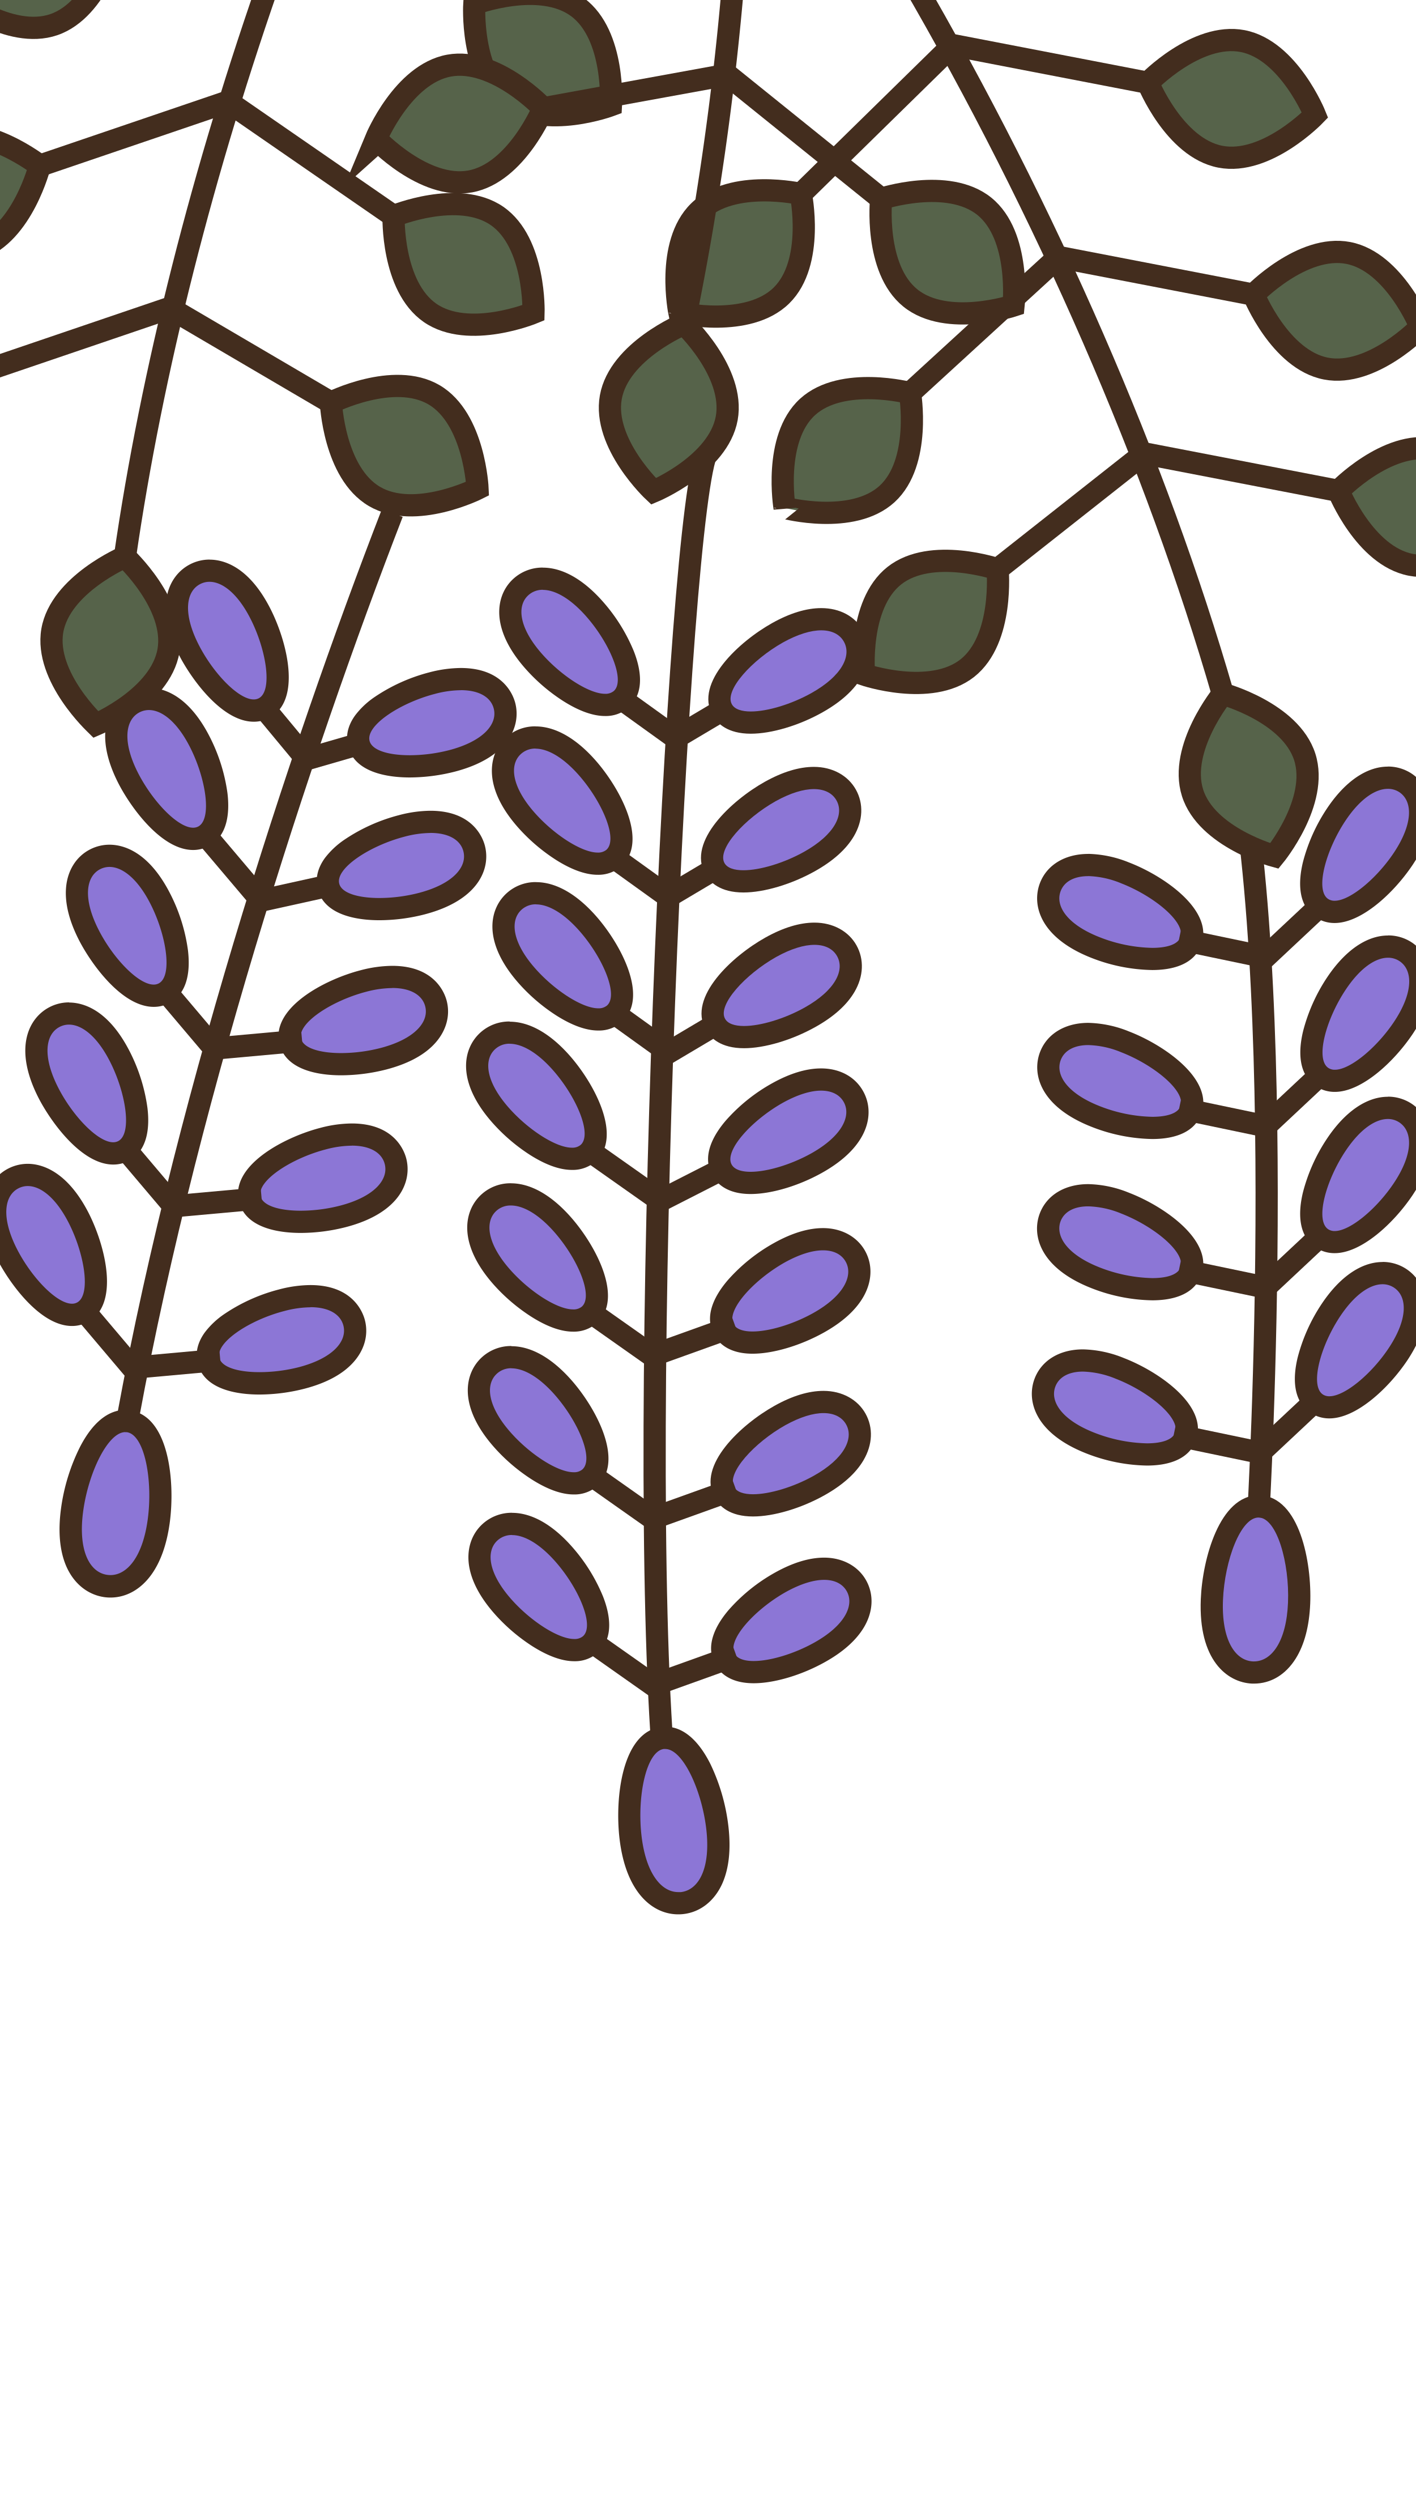 <svg xmlns="http://www.w3.org/2000/svg" width="510" height="900" viewBox="0 0 510 900"><defs><style>.a{fill:#8c76d6;}.b{fill:#432d1e;}.c{fill:none;}.c,.d{stroke:#432d1e;stroke-miterlimit:10;stroke-width:8px;}.d{fill:#56634a;}</style></defs><title>43</title><path class="a" d="M480.77,389.13a8.12,8.12,0,0,1-4.57-1.32c-2.65-1.77-5.32-5.91-3-15.59a59,59,0,0,1,8.15-18.17c5.71-8.54,12.29-13.25,18.55-13.25a11.43,11.43,0,0,1,6.39,1.92c3.67,2.44,5.52,6.6,5.22,11.69-.27,4.73-2.33,10-6.12,15.69C499.24,379.32,488.51,389.13,480.77,389.13Z"/><path class="b" d="M499.91,344.8a7.4,7.4,0,0,1,4.17,1.24c4.8,3.21,5.07,11.22-2,21.84-6.11,9.15-15.7,17.25-21.3,17.25a4.15,4.15,0,0,1-2.35-.65c-4.8-3.2-.82-17.59,6.27-28.21,5.27-7.89,10.77-11.47,15.22-11.47m0-8h0c-7.64,0-15.4,5.34-21.88,15a63.43,63.43,0,0,0-8.71,19.45c-1.58,6.58-2.06,15.37,4.66,19.85a12.11,12.11,0,0,0,6.79,2c9.66,0,21.26-10.79,28-20.81,4.19-6.28,6.48-12.23,6.8-17.67.37-6.48-2.18-12-7-15.26a15.42,15.42,0,0,0-8.61-2.59Z"/><path class="a" d="M415,406.07a59.09,59.09,0,0,1-20.21-4c-10-3.89-20.33-11.95-16.46-21.9,1.94-5,6.92-7.88,13.65-7.88a37.33,37.33,0,0,1,13.28,2.85,59.14,59.14,0,0,1,17.1,10.19c7.46,6.59,7.65,11.51,6.5,14.48S424.47,406.07,415,406.07Z"/><path class="b" d="M392,376.25a33.22,33.22,0,0,1,11.83,2.58c11.89,4.62,23.41,14.11,21.32,19.49-1,2.59-5,3.75-10.13,3.75a54.66,54.66,0,0,1-18.76-3.77c-11.9-4.62-16.28-11.34-14.19-16.72,1.29-3.3,4.72-5.33,9.93-5.33m0-8h0c-8.34,0-14.84,3.9-17.38,10.43-3.09,7.94,0,19.79,18.74,27.08A62.38,62.38,0,0,0,415,410.07c6.46,0,14.74-1.53,17.59-8.85,4.87-12.53-13.3-25-25.89-29.85A41.18,41.18,0,0,0,392,368.25Z"/><polyline class="c" points="424.72 398.96 455.79 405.45 475.93 386.59"/><path class="a" d="M480.71,447.2a8.14,8.14,0,0,1-4.57-1.32c-2.65-1.77-5.32-5.91-3-15.59a59.27,59.27,0,0,1,8.15-18.17c5.71-8.55,12.3-13.26,18.55-13.26a11.49,11.49,0,0,1,6.4,1.93c3.66,2.44,5.51,6.6,5.22,11.69-.28,4.73-2.34,10-6.13,15.69C499.18,437.39,488.45,447.2,480.71,447.2Z"/><path class="b" d="M499.85,402.86a7.39,7.39,0,0,1,4.17,1.25c4.8,3.21,5.08,11.22-2,21.83-6.11,9.16-15.7,17.26-21.3,17.26a4.17,4.17,0,0,1-2.35-.65c-4.8-3.21-.82-17.6,6.27-28.21,5.27-7.89,10.77-11.48,15.22-11.48m0-8h0c-7.63,0-15.4,5.34-21.87,15a63.25,63.25,0,0,0-8.72,19.45c-1.58,6.58-2.06,15.37,4.66,19.85a12.11,12.11,0,0,0,6.79,2c9.66,0,21.26-10.79,28-20.81,4.19-6.28,6.47-12.23,6.79-17.68.38-6.47-2.17-12-7-15.25a15.46,15.46,0,0,0-8.62-2.6Z"/><path class="a" d="M415,464.14a59.15,59.15,0,0,1-20.22-4c-6.37-2.47-11.08-5.61-14-9.32-3.17-4-4-8.47-2.44-12.58,1.95-5,6.93-7.89,13.66-7.89a37.28,37.28,0,0,1,13.27,2.85c11.63,4.52,27.17,15.49,23.6,24.68C427.73,460.71,424.42,464.14,415,464.14Z"/><path class="b" d="M392,434.31a33.35,33.35,0,0,1,11.82,2.58c11.89,4.63,23.41,14.12,21.32,19.5-1,2.58-5,3.75-10.12,3.75a55,55,0,0,1-18.77-3.77C384.32,451.75,380,445,382,439.65c1.28-3.31,4.71-5.34,9.93-5.34m0-8h0c-8.35,0-14.85,3.91-17.39,10.44-3.08,7.93,0,19.79,18.74,27.08A62.43,62.43,0,0,0,415,468.14c6.45,0,14.74-1.54,17.58-8.85,4.87-12.53-13.29-25-25.88-29.85A41,41,0,0,0,392,426.31Z"/><polyline class="c" points="424.66 457.03 455.74 463.51 475.87 444.66"/><path class="a" d="M478.8,506.68a8.06,8.06,0,0,1-4.57-1.32c-8.2-5.47-1.76-23.37,5.16-33.75,5.71-8.55,12.3-13.26,18.55-13.26a11.51,11.51,0,0,1,6.39,1.92c8.87,5.93,5.06,18.45-.9,27.38C497.27,496.88,486.55,506.68,478.8,506.68Z"/><path class="b" d="M497.94,462.35a7.39,7.39,0,0,1,4.17,1.25c4.8,3.2,5.08,11.22-2,21.83-6.11,9.16-15.7,17.25-21.3,17.25a4.16,4.16,0,0,1-2.35-.64c-4.8-3.21-.82-17.6,6.27-28.21,5.27-7.89,10.77-11.48,15.22-11.48m0-8h0c-7.63,0-15.4,5.34-21.87,15a63.25,63.25,0,0,0-8.72,19.45c-1.58,6.58-2.06,15.36,4.66,19.85a12.18,12.18,0,0,0,6.79,2c9.66,0,21.26-10.78,28-20.8,4.19-6.28,6.47-12.23,6.79-17.68.38-6.47-2.17-12-7-15.25a15.46,15.46,0,0,0-8.62-2.6Z"/><path class="a" d="M413.08,523.63a59.15,59.15,0,0,1-20.22-4c-6.37-2.48-11.08-5.61-14-9.32-3.17-4-4-8.47-2.44-12.58,2-5,6.92-7.89,13.66-7.89a37.28,37.28,0,0,1,13.27,2.85c11.63,4.52,27.17,15.49,23.6,24.68C425.82,520.2,422.51,523.63,413.08,523.63Z"/><path class="b" d="M390.06,493.8a33.35,33.35,0,0,1,11.82,2.58c11.89,4.62,23.41,14.12,21.32,19.5-1,2.58-5,3.75-10.12,3.75a55,55,0,0,1-18.77-3.77c-11.9-4.62-16.27-11.34-14.18-16.72,1.28-3.31,4.71-5.34,9.93-5.34m0-8h0c-8.35,0-14.85,3.9-17.39,10.44-3.08,7.93,0,19.78,18.74,27.08a62.43,62.43,0,0,0,21.67,4.31c6.45,0,14.74-1.54,17.58-8.85,4.87-12.53-13.29-25-25.88-29.86a41.23,41.23,0,0,0-14.72-3.12Z"/><polyline class="c" points="422.75 516.52 453.83 523 473.96 504.15"/><path class="a" d="M480.71,328.29a8.14,8.14,0,0,1-4.57-1.32c-8.2-5.48-1.76-23.38,5.16-33.76C487,284.66,493.6,280,499.85,280a11.43,11.43,0,0,1,6.39,1.92c8.87,5.92,5.06,18.45-.9,27.38C499.18,318.48,488.46,328.29,480.71,328.29Z"/><path class="b" d="M499.85,284A7.38,7.38,0,0,1,504,285.2c4.8,3.21,5.08,11.22-2,21.84-6.11,9.15-15.7,17.25-21.3,17.25a4.17,4.17,0,0,1-2.35-.65c-4.8-3.2-.82-17.59,6.27-28.21C489.9,287.54,495.4,284,499.85,284m0-8h0c-7.63,0-15.4,5.34-21.87,15a63.46,63.46,0,0,0-8.72,19.45c-1.58,6.58-2.06,15.37,4.66,19.85a12.11,12.11,0,0,0,6.79,2c9.66,0,21.26-10.79,28-20.81,4.19-6.28,6.47-12.23,6.79-17.67.38-6.48-2.17-12-7-15.26a15.45,15.45,0,0,0-8.62-2.59Z"/><path class="a" d="M415,345.23a59.1,59.1,0,0,1-20.22-4c-6.37-2.47-11.08-5.61-14-9.32-3.17-4-4-8.47-2.44-12.58,1.95-5,6.92-7.88,13.66-7.88a37.06,37.06,0,0,1,13.27,2.85c11.63,4.52,27.17,15.48,23.6,24.67C427.73,341.81,424.42,345.23,415,345.23Z"/><path class="b" d="M392,315.41A33.31,33.31,0,0,1,403.79,318c11.89,4.63,23.41,14.12,21.32,19.5-1,2.59-5,3.75-10.12,3.75a54.71,54.71,0,0,1-18.77-3.77c-11.9-4.62-16.27-11.34-14.18-16.72,1.28-3.3,4.71-5.33,9.93-5.33m0-8h0c-8.35,0-14.85,3.9-17.39,10.43-3.08,7.94,0,19.79,18.74,27.08A62.43,62.43,0,0,0,415,349.23c6.45,0,14.74-1.54,17.58-8.85,4.87-12.53-13.29-25-25.88-29.85A41.23,41.23,0,0,0,392,307.41Z"/><polyline class="c" points="424.66 338.12 455.74 344.61 475.87 325.75"/><path class="a" d="M451.65,602.14h-.52c-4.76-.19-8.81-3-11.42-7.89-2.45-4.62-3.54-10.79-3.23-18.36.56-13.53,6.28-33.54,16.79-33.54h.33c10.72.44,14.87,21,14.3,34.84C467.14,595.59,459,602.14,451.65,602.14Z"/><path class="b" d="M453.27,546.34h.17c6.47.27,11.05,16.37,10.46,30.68-.58,14-5.93,21.12-12.25,21.12h-.35c-6.47-.27-11.41-7.79-10.82-22.09s6.39-29.71,12.79-29.71m0-8h0c-14,0-20.19,22.93-20.78,37.38-.91,21.84,9.39,30,18.48,30.41h.68c6.07,0,11.42-3.22,15.06-9.06,3.11-5,4.85-11.61,5.19-19.73.61-14.77-3.78-38.41-18.13-39Z"/><path class="c" d="M440.43,249.81c25.1,83.48,12.74,296.51,12.74,296.51"/><path class="c" d="M254.85,162.2C244,181.92,229.08,514.7,239.06,635.44"/><path class="a" d="M215.46,367c-7.69,0-18.67-7.82-25.55-15.54-4.54-5.1-7.31-10-8.24-14.69-1-5,.26-9.37,3.56-12.3a11.52,11.52,0,0,1,7.83-2.91c5.84,0,12.21,3.69,18.44,10.68,8.29,9.32,17.14,26.16,9.78,32.72a8.51,8.51,0,0,1-5.82,2Z"/><path class="b" d="M193.06,325.6c4.26,0,9.7,2.89,15.45,9.34,8.48,9.53,14.42,23.23,10.11,27.07a4.63,4.63,0,0,1-3.16,1c-5.74,0-15.63-6.42-22.56-14.2-8.49-9.53-9.32-17.51-5-21.35a7.6,7.6,0,0,1,5.17-1.89m0-8a15.49,15.49,0,0,0-10.49,3.92c-6.36,5.66-9,17.6,4.36,32.64a65.29,65.29,0,0,0,13.41,11.45c5.67,3.6,10.75,5.43,15.12,5.43a12.38,12.38,0,0,0,8.48-3.06c10-8.93-.47-28.27-9.46-38.36-7-7.86-14.41-12-21.42-12Z"/><path class="a" d="M206,417.21c-7.69,0-18.67-7.81-25.55-15.53-7.14-8-12.65-19.9-4.68-27a11.57,11.57,0,0,1,7.83-2.91c5.84,0,12.21,3.7,18.44,10.69,8.29,9.31,17.14,26.16,9.78,32.71a8.51,8.51,0,0,1-5.82,2Z"/><path class="b" d="M183.57,375.78c4.26,0,9.7,2.88,15.45,9.34,8.48,9.53,14.42,23.23,10.11,27.07a4.62,4.62,0,0,1-3.16,1c-5.74,0-15.63-6.41-22.56-14.2-8.49-9.53-9.32-17.5-5-21.34a7.55,7.55,0,0,1,5.17-1.89m0-8a15.49,15.49,0,0,0-10.49,3.92c-6.36,5.66-9,17.6,4.36,32.63a65.34,65.34,0,0,0,13.41,11.46c5.67,3.6,10.75,5.42,15.12,5.42a12.43,12.43,0,0,0,8.48-3c10-8.94-.47-28.27-9.46-38.36-7-7.87-14.41-12-21.42-12Z"/><path class="a" d="M206.42,475.45c-7.69,0-18.67-7.81-25.55-15.53-4.54-5.11-7.31-10.05-8.24-14.69-1-5,.26-9.38,3.56-12.31A11.56,11.56,0,0,1,184,430c5.84,0,12.21,3.69,18.44,10.68,8.29,9.32,17.14,26.16,9.78,32.71a8.51,8.51,0,0,1-5.82,2Z"/><path class="b" d="M184,434c4.26,0,9.7,2.88,15.45,9.34,8.48,9.53,14.42,23.23,10.11,27.07a4.62,4.62,0,0,1-3.16,1c-5.74,0-15.63-6.41-22.56-14.19-8.49-9.54-9.32-17.51-5-21.35A7.55,7.55,0,0,1,184,434m0-8a15.49,15.49,0,0,0-10.49,3.92c-6.36,5.66-9,17.6,4.36,32.64A65.6,65.6,0,0,0,191.3,474c5.67,3.6,10.75,5.42,15.12,5.42a12.43,12.43,0,0,0,8.48-3.05c10-8.94-.47-28.27-9.46-38.36-7-7.87-14.41-12-21.42-12Z"/><path class="a" d="M271.05,483.36c-6.38,0-9.13-2.53-10.31-4.64-4.81-8.61,9.07-21.62,20-27.71,5.79-3.23,11.08-4.87,15.72-4.87,5.3,0,9.44,2.17,11.65,6.13,5.2,9.31-3.9,18.73-13.27,24-7.74,4.32-17.06,7.12-23.75,7.12Z"/><path class="b" d="M296.42,450.14c3.9,0,6.71,1.49,8.16,4.08,2.81,5-.59,12.3-11.73,18.53-7.18,4-15.81,6.61-21.8,6.61-3.31,0-5.82-.8-6.82-2.59-2.81-5,7.28-16,18.42-22.27,5.42-3,10.08-4.36,13.77-4.36m0-8c-5.33,0-11.28,1.81-17.67,5.38a63.31,63.31,0,0,0-16.61,13.35c-4.41,5.14-8.83,12.74-4.89,19.8,1.7,3.05,5.48,6.69,13.8,6.69,7.44,0,17.28-2.93,25.7-7.63,6.59-3.68,11.33-7.94,14.09-12.64,3.29-5.6,3.55-11.71.72-16.77s-8.42-8.18-15.14-8.18Z"/><path class="a" d="M270.35,425.87c-6.38,0-9.13-2.52-10.31-4.64-1.55-2.78-2.05-7.68,4.43-15.24A59.15,59.15,0,0,1,280,393.52c5.79-3.23,11.08-4.87,15.72-4.87,5.3,0,9.44,2.18,11.65,6.13,5.2,9.32-3.9,18.73-13.27,24-7.74,4.33-17.06,7.12-23.74,7.12Z"/><path class="b" d="M295.72,392.65c3.9,0,6.71,1.5,8.16,4.09,2.81,5-.59,12.29-11.73,18.52-7.18,4-15.81,6.61-21.8,6.61-3.31,0-5.81-.8-6.82-2.59-2.81-5,7.28-16,18.42-22.26,5.42-3,10.09-4.37,13.77-4.37m0-8c-5.33,0-11.28,1.81-17.67,5.38a63.14,63.14,0,0,0-16.61,13.36c-4.41,5.13-8.83,12.74-4.89,19.79,1.7,3.05,5.48,6.69,13.8,6.69,7.44,0,17.28-2.92,25.7-7.63,17.57-9.82,19-22,14.81-29.41-2.91-5.2-8.42-8.18-15.14-8.18Z"/><path class="a" d="M268,373.38c-6.38,0-9.13-2.53-10.31-4.64-1.56-2.78-2.05-7.69,4.43-15.24A59.15,59.15,0,0,1,277.62,341c5.79-3.23,11.08-4.87,15.72-4.87,5.3,0,9.43,2.18,11.64,6.13s1.91,8.39-.67,12.8c-2.4,4.08-6.63,7.84-12.6,11.17-7.73,4.32-17,7.12-23.74,7.12Z"/><path class="b" d="M293.34,340.16c3.9,0,6.71,1.49,8.15,4.08,2.82,5-.59,12.3-11.73,18.53-7.17,4-15.8,6.61-21.79,6.61-3.31,0-5.82-.8-6.82-2.59-2.82-5,7.28-16,18.42-22.27,5.41-3,10.08-4.36,13.77-4.36m0-8c-5.34,0-11.28,1.81-17.67,5.38-11.8,6.59-28.06,21.41-21.51,33.15,1.71,3.05,5.49,6.69,13.81,6.69,7.43,0,17.28-2.93,25.69-7.63,6.6-3.68,11.34-7.93,14.1-12.64,3.28-5.59,3.54-11.71.72-16.77s-8.43-8.18-15.14-8.18Z"/><polyline class="c" points="257.28 369.14 240.85 378.89 222.54 365.72"/><polyline class="c" points="261.64 420.13 237.81 432.28 213.9 415.43"/><polyline class="c" points="264.77 477.33 234.89 488.06 212.34 472.17"/><path class="a" d="M206.59,534.06c-7.69,0-18.67-7.82-25.55-15.54-7.14-8-12.65-19.9-4.68-27a11.57,11.57,0,0,1,7.83-2.91c5.84,0,12.21,3.7,18.44,10.69,8.29,9.31,17.14,26.16,9.78,32.71a8.51,8.51,0,0,1-5.82,2Z"/><path class="b" d="M184.19,492.62c4.26,0,9.7,2.89,15.45,9.34,8.48,9.54,14.42,23.24,10.11,27.07a4.58,4.58,0,0,1-3.16,1c-5.74,0-15.63-6.41-22.56-14.2-8.49-9.53-9.32-17.5-5-21.34a7.56,7.56,0,0,1,5.17-1.9m0-8a15.54,15.54,0,0,0-10.49,3.92c-6.36,5.66-9,17.61,4.36,32.64a65.29,65.29,0,0,0,13.41,11.45c5.67,3.6,10.75,5.43,15.12,5.43a12.43,12.43,0,0,0,8.48-3c10-8.94-.47-28.28-9.46-38.37-7-7.86-14.41-12-21.42-12Z"/><path class="a" d="M271.22,542c-6.38,0-9.13-2.52-10.31-4.64-4.81-8.6,9.07-21.62,20-27.7,5.79-3.24,11.08-4.88,15.72-4.88,5.3,0,9.44,2.18,11.65,6.14,5.2,9.31-3.9,18.73-13.27,24-7.74,4.32-17.06,7.11-23.75,7.11Z"/><path class="b" d="M296.59,508.74c3.9,0,6.71,1.5,8.16,4.09,2.81,5-.59,12.3-11.73,18.52-7.18,4-15.81,6.61-21.8,6.61-3.31,0-5.82-.79-6.82-2.59-2.81-5,7.28-16,18.42-22.26,5.42-3,10.08-4.37,13.77-4.37m0-8c-5.33,0-11.28,1.81-17.67,5.39-11.79,6.59-28.06,21.41-21.5,33.14,1.7,3.06,5.48,6.69,13.8,6.69,7.44,0,17.28-2.92,25.7-7.62,6.59-3.69,11.33-7.94,14.09-12.64,3.29-5.6,3.55-11.71.72-16.77s-8.42-8.19-15.14-8.19Z"/><polyline class="c" points="264.94 535.94 235.06 546.67 212.51 530.78"/><path class="a" d="M206.81,594.1c-7.69,0-18.67-7.82-25.55-15.54-4.54-5.1-7.31-10-8.24-14.69-1-5,.27-9.37,3.56-12.3a11.61,11.61,0,0,1,7.84-2.91c5.83,0,12.21,3.69,18.43,10.68a59.24,59.24,0,0,1,10.59,16.87c3.64,9.26,1.57,13.73-.81,15.85a8.48,8.48,0,0,1-5.82,2Z"/><path class="b" d="M184.42,552.66c4.25,0,9.69,2.89,15.44,9.34,8.49,9.53,14.42,23.23,10.11,27.07a4.63,4.63,0,0,1-3.16,1c-5.74,0-15.63-6.42-22.56-14.2-8.48-9.53-9.32-17.51-5-21.35a7.63,7.63,0,0,1,5.18-1.89m0-8a15.55,15.55,0,0,0-10.5,3.92c-4.33,3.86-6.09,9.72-4.82,16.08,1.07,5.35,4.16,10.92,9.18,16.56a65.55,65.55,0,0,0,13.41,11.45c5.67,3.6,10.76,5.43,15.12,5.43a12.38,12.38,0,0,0,8.48-3.06c6-5.37,4.35-14,1.87-20.3a63.33,63.33,0,0,0-11.33-18.06c-7-7.86-14.4-12-21.41-12Z"/><path class="a" d="M271.45,602c-6.39,0-9.14-2.52-10.32-4.64-1.55-2.78-2-7.68,4.43-15.24a59.51,59.51,0,0,1,15.53-12.47c5.79-3.23,11.08-4.87,15.72-4.87,5.3,0,9.44,2.18,11.65,6.14s1.91,8.39-.67,12.79c-2.4,4.08-6.64,7.84-12.6,11.17-7.74,4.33-17.06,7.12-23.74,7.12Z"/><path class="b" d="M296.82,568.78c3.89,0,6.7,1.5,8.15,4.09,2.81,5-.59,12.3-11.73,18.52-7.17,4-15.81,6.61-21.79,6.61-3.32,0-5.82-.8-6.83-2.59-2.81-5,7.28-16,18.42-22.26,5.42-3,10.09-4.37,13.78-4.37m0-8c-5.34,0-11.28,1.81-17.68,5.38a63.14,63.14,0,0,0-16.61,13.36c-4.41,5.13-8.83,12.74-4.89,19.79,1.71,3.05,5.48,6.69,13.81,6.69,7.43,0,17.27-2.92,25.69-7.63,6.59-3.68,11.33-7.93,14.1-12.64,3.28-5.59,3.54-11.7.71-16.77s-8.42-8.18-15.13-8.18Z"/><polyline class="c" points="265.16 595.98 235.28 606.7 212.73 590.82"/><path class="a" d="M215.25,311c-7.69,0-18.67-7.82-25.55-15.54-7.14-8-12.65-19.9-4.69-27a11.56,11.56,0,0,1,7.84-2.91c5.84,0,12.21,3.69,18.43,10.68a59.19,59.19,0,0,1,10.59,16.86c3.65,9.27,1.58,13.74-.8,15.86a8.51,8.51,0,0,1-5.82,2Z"/><path class="b" d="M192.85,269.53c4.26,0,9.7,2.89,15.45,9.34,8.48,9.53,14.42,23.23,10.11,27.07a4.63,4.63,0,0,1-3.16,1c-5.74,0-15.63-6.42-22.56-14.2-8.49-9.53-9.33-17.51-5-21.35a7.6,7.6,0,0,1,5.18-1.89m0-8a15.5,15.5,0,0,0-10.5,3.92c-4.33,3.86-6.08,9.72-4.81,16.08,1.07,5.35,4.15,10.92,9.17,16.56a65.6,65.6,0,0,0,13.42,11.45c5.67,3.6,10.75,5.43,15.12,5.43a12.42,12.42,0,0,0,8.48-3.06c10-8.93-.48-28.27-9.46-38.36-7-7.86-14.41-12-21.42-12Z"/><path class="a" d="M267.76,317.31c-6.38,0-9.13-2.53-10.32-4.64-1.55-2.78-2-7.69,4.44-15.24A59.15,59.15,0,0,1,277.41,285c5.78-3.23,11.07-4.87,15.72-4.87,5.3,0,9.43,2.17,11.64,6.13,5.2,9.31-3.9,18.73-13.27,24-7.74,4.32-17.06,7.12-23.74,7.12Z"/><path class="b" d="M293.13,284.09c3.9,0,6.7,1.49,8.15,4.08,2.82,5-.59,12.3-11.73,18.53-7.17,4-15.8,6.61-21.79,6.61-3.32,0-5.82-.8-6.82-2.59-2.82-5,7.28-16,18.42-22.27,5.41-3,10.08-4.36,13.77-4.36m0-8c-5.34,0-11.28,1.81-17.68,5.38-11.79,6.59-28,21.41-21.5,33.15,1.71,3.05,5.49,6.69,13.81,6.69,7.43,0,17.27-2.93,25.69-7.63,6.59-3.68,11.34-7.94,14.1-12.64,3.28-5.6,3.54-11.71.71-16.77s-8.42-8.18-15.13-8.18Z"/><polyline class="c" points="257.06 313.07 240.64 322.82 222.33 309.65"/><path class="a" d="M217.91,253.81c-7.69,0-18.67-7.82-25.55-15.54-4.54-5.1-7.31-10-8.24-14.68-1-5,.27-9.38,3.56-12.31a11.57,11.57,0,0,1,7.83-2.91c5.84,0,12.21,3.69,18.44,10.68a59.24,59.24,0,0,1,10.59,16.87c3.64,9.26,1.57,13.73-.81,15.85a8.48,8.48,0,0,1-5.82,2Z"/><path class="b" d="M195.52,212.37c4.25,0,9.69,2.89,15.44,9.34,8.49,9.53,14.42,23.23,10.11,27.07a4.63,4.63,0,0,1-3.16,1c-5.74,0-15.63-6.42-22.56-14.2-8.48-9.53-9.32-17.51-5-21.34a7.58,7.58,0,0,1,5.18-1.9m0-8a15.55,15.55,0,0,0-10.5,3.92c-4.33,3.86-6.09,9.72-4.82,16.08,1.07,5.35,4.16,10.92,9.18,16.56a65.29,65.29,0,0,0,13.41,11.45c5.67,3.6,10.76,5.43,15.12,5.43a12.43,12.43,0,0,0,8.48-3.05c6-5.38,4.35-14,1.87-20.31a63.33,63.33,0,0,0-11.33-18.06c-7-7.86-14.41-12-21.41-12Z"/><path class="a" d="M270.42,260.15c-6.38,0-9.13-2.53-10.31-4.64-4.81-8.61,9.07-21.62,20-27.71,5.79-3.23,11.08-4.87,15.72-4.87,5.3,0,9.43,2.18,11.64,6.13,5.21,9.31-3.89,18.73-13.26,24-7.74,4.32-17.06,7.12-23.75,7.12Z"/><path class="b" d="M295.79,226.93c3.9,0,6.71,1.5,8.15,4.08,2.82,5-.59,12.3-11.73,18.53-7.17,4-15.8,6.61-21.79,6.61-3.31,0-5.82-.8-6.82-2.59-2.82-5,7.28-16,18.42-22.27,5.42-3,10.08-4.36,13.77-4.36m0-8c-5.33,0-11.28,1.81-17.67,5.38-11.79,6.59-28.06,21.42-21.5,33.15,1.7,3.05,5.48,6.69,13.8,6.69,7.43,0,17.28-2.92,25.7-7.63,17.57-9.82,19-22,14.81-29.41-2.91-5.2-8.43-8.18-15.14-8.18Z"/><polyline class="c" points="259.73 255.91 243.3 265.66 224.99 252.49"/><path class="a" d="M244.28,685.24c-10.59,0-15.81-12.23-17.17-23.67a65.9,65.9,0,0,1,1.08-22.14c2.53-10.59,7.11-13.29,10.5-13.7.32,0,.63-.05.94-.05,4.63,0,9,3.92,12.7,11.35a66.82,66.82,0,0,1,6,20.83c.89,7.52.28,13.76-1.82,18.55-2.22,5.08-6,8.19-10.78,8.75a14.28,14.28,0,0,1-1.46.08Z"/><path class="b" d="M239.63,629.68c6.3,0,13.09,14.78,14.73,28.65,1.69,14.22-2.66,22.09-9.09,22.86-.33,0-.66,0-1,0-6.05,0-11.6-6.66-13.2-20.14-1.68-14.22,1.65-30.63,8.08-31.39l.47,0m0-8a13.33,13.33,0,0,0-1.41.08C224,623.45,221.4,647.36,223.14,662c.92,7.78,3.05,14.09,6.32,18.77,3.8,5.44,9.06,8.43,14.82,8.43a15.61,15.61,0,0,0,1.93-.11c6.11-.72,11.2-4.78,14-11.12,2.38-5.44,3.09-12.38,2.12-20.62a70.77,70.77,0,0,0-6.4-22.14c-3.07-6.19-8.38-13.57-16.28-13.57Z"/><path class="d" d="M348.39,240.55c13.28-10.47,10.91-35.62,10.91-35.62s-23.9-8.16-37.18,2.32-10.92,35.61-10.92,35.61S335.1,251,348.39,240.55Z"/><line class="d" x1="359.3" y1="204.93" x2="411.84" y2="163.5"/><path class="d" d="M319.5,177.84c12.47-11.43,8.26-36.33,8.26-36.33s-24.44-6.38-36.91,5-8.27,36.33-8.27,36.33S307,189.26,319.5,177.84Z"/><line class="d" x1="327.76" y1="141.51" x2="381.24" y2="92.53"/><path class="d" d="M281.44,106.4c12.08-11.84,7-36.58,7-36.58s-24.64-5.56-36.73,6.28-7,36.58-7,36.58S269.36,118.24,281.44,106.4Z"/><line class="d" x1="288.48" y1="69.82" x2="343.14" y2="16.26"/><path class="d" d="M516.17,161.71c-16.61-3.2-34.09,15-34.09,15s9.44,23.43,26.05,26.63,34.09-15,34.09-15S532.78,164.92,516.17,161.71Z"/><line class="d" x1="482.08" y1="176.73" x2="411.8" y2="163.17"/><path class="d" d="M485.61,91.07c-16.61-3.2-34.1,15-34.1,15s9.45,23.43,26.06,26.63,34.09-15,34.09-15S502.22,94.28,485.61,91.07Z"/><line class="d" x1="451.51" y1="106.09" x2="381.24" y2="92.53"/><path class="d" d="M447.56,14.79c-16.61-3.2-34.09,15-34.09,15s9.45,23.43,26.06,26.63,34.09-15,34.09-15S464.17,18,447.56,14.79Z"/><line class="d" x1="413.47" y1="29.81" x2="343.2" y2="16.25"/><path class="c" d="M440.43,249.81C416.56,167.28,377.12,76.48,327.76-8.3"/><path class="d" d="M469.94,272.55c-5.14-16.12-29.51-22.74-29.51-22.74s-16,19.5-10.91,35.62S459,308.17,459,308.17,475.07,288.67,469.94,272.55Z"/><path class="d" d="M134.87,178.73c-14.59-8.56-15.69-33.79-15.69-33.79s22.56-11.36,37.15-2.8S172,175.93,172,175.93,149.46,187.29,134.87,178.73Z"/><line class="d" x1="119.18" y1="144.94" x2="61.47" y2="111.08"/><path class="d" d="M154.91,112.65C141,103,141.75,77.79,141.75,77.79s23.34-9.66,37.26-.05,13.15,34.85,13.15,34.85S168.83,122.26,154.91,112.65Z"/><line class="d" x1="141.75" y1="77.79" x2="82.07" y2="36.59"/><path class="d" d="M182.83,36.68c-13.58-10.08-12-35.28-12-35.28s23.65-8.87,37.23,1.2,12,35.28,12,35.28S196.42,46.75,182.83,36.68Z"/><line class="d" x1="-6.3" y1="133.8" x2="61.46" y2="110.75"/><path class="d" d="M-21.51,49.42C-5.5,44,14.32,59.64,14.32,59.64S8.16,84.14-7.85,89.58-43.68,79.37-43.68,79.37-37.52,54.87-21.51,49.42Z"/><line class="d" x1="14.32" y1="59.64" x2="82.07" y2="36.59"/><path class="d" d="M5.74-31.34c16-5.45,35.83,10.21,35.83,10.21s-6.15,24.5-22.17,30S-16.43-1.4-16.43-1.4-10.27-25.9,5.74-31.34Z"/><path class="c" d="M45,200.48C54.64,133.85,73.11,60.87,98.6-11.26"/><path class="d" d="M18.84,227.05C21.72,210.38,45,200.48,45,200.48s18.56,17.13,15.68,33.8-26.12,26.57-26.12,26.57S16,243.72,18.84,227.05Z"/><path class="d" d="M169.35,65.32C186,62.29,195.68,39,195.68,39s-17.29-18.41-33.93-15.38-26.33,26.35-26.33,26.35S152.71,68.35,169.35,65.32Z"/><line class="d" x1="195.68" y1="38.97" x2="261.51" y2="26.98"/><path class="d" d="M354.52,74.27c-13.17-10.61-37.16-2.7-37.16-2.7s-2.63,25.12,10.55,35.73S365.06,110,365.06,110,367.69,84.89,354.52,74.27Z"/><line class="d" x1="317.36" y1="71.57" x2="261.63" y2="26.67"/><path class="c" d="M246.34,116.62A1051.71,1051.71,0,0,0,264.24-8.3"/><path class="d" d="M261.75,150.54c3-16.65-15.41-33.92-15.41-33.92S223,126.33,220,143s15.41,33.91,15.41,33.91S258.73,167.18,261.75,150.54Z"/><path class="c" d="M141.31,184.66c-33.42,86.22-76.45,217.16-97.17,336.52"/><path class="a" d="M91.35,255.81c-7.91,0-17.93-11.23-23.35-21.8-4.89-9.56-7.23-22.44,2.26-27.3a11.29,11.29,0,0,1,5.19-1.25c6.71,0,13.2,5.46,18.28,15.38C99.41,232,103.74,250.47,95,255a7.9,7.9,0,0,1-3.62.84Z"/><path class="b" d="M75.45,209.46c4.63,0,10.09,4.16,14.72,13.2,5.81,11.36,8.11,26.12,3,28.75a4,4,0,0,1-1.79.4c-5.53,0-14.58-9.46-19.78-19.62-5.82-11.36-4.62-19.29.51-21.92a7.28,7.28,0,0,1,3.37-.81m0-8a15.26,15.26,0,0,0-7,1.69c-7.58,3.88-13.17,14.76-4,32.68,4.25,8.3,15.34,24,26.91,24a11.87,11.87,0,0,0,5.44-1.28c12-6.13,6.65-27.49.5-39.51-7.82-15.28-17-17.56-21.84-17.56Z"/><path class="a" d="M69.54,302c-7.91,0-17.93-11.24-23.34-21.8-4.9-9.56-7.24-22.45,2.25-27.31a11.29,11.29,0,0,1,5.19-1.25c6.71,0,13.2,5.47,18.28,15.39,5.69,11.1,10,29.63,1.24,34.12a7.91,7.91,0,0,1-3.62.85Z"/><path class="b" d="M53.64,255.63c4.63,0,10.09,4.17,14.72,13.21,5.82,11.36,8.11,26.11,3,28.74a3.9,3.9,0,0,1-1.8.41C64,298,55,288.52,49.76,278.36c-5.82-11.36-4.62-19.29.51-21.92a7.44,7.44,0,0,1,3.37-.81m0-8a15.26,15.26,0,0,0-7,1.69c-7.58,3.88-13.17,14.77-4,32.69,4.24,8.29,15.33,24,26.9,24A11.76,11.76,0,0,0,75,304.7c7.19-3.68,7.73-12.46,6.92-19.18a63.49,63.49,0,0,0-6.42-20.33c-7.82-15.28-17-17.56-21.84-17.56Z"/><path class="a" d="M55.32,358.47c-7.91,0-17.93-11.23-23.34-21.8-4.89-9.56-7.24-22.45,2.26-27.31a11.26,11.26,0,0,1,5.19-1.25c6.7,0,13.19,5.47,18.27,15.39a59,59,0,0,1,6,19c1.2,9.88-1.93,13.69-4.77,15.14a7.88,7.88,0,0,1-3.62.85Z"/><path class="b" d="M39.43,312.11c4.62,0,10.09,4.17,14.71,13.21,5.82,11.36,8.12,26.11,3,28.74a3.85,3.85,0,0,1-1.8.41c-5.52,0-14.58-9.46-19.78-19.63-5.81-11.36-4.62-19.29.52-21.92a7.41,7.41,0,0,1,3.37-.81m0-8a15.27,15.27,0,0,0-7,1.69c-5.16,2.65-8.33,7.88-8.7,14.35-.32,5.45,1.27,11.62,4.71,18.34,4.25,8.29,15.34,24,26.9,24a11.77,11.77,0,0,0,5.45-1.29C68,357.5,68.5,348.72,67.68,342a63.24,63.24,0,0,0-6.42-20.33c-7.82-15.28-17-17.56-21.83-17.56Z"/><path class="a" d="M122.88,383.1c-10.45,0-17-2.9-18.33-8.14-2.49-9.54,14.22-18.65,26.29-21.8a41.55,41.55,0,0,1,10.41-1.47c8.3,0,14.19,3.58,15.76,9.58,1.68,6.45-2.25,15.52-18.87,19.86a62.32,62.32,0,0,1-15.26,2Z"/><path class="b" d="M141.25,355.69c6.74,0,10.85,2.61,11.89,6.59,1.46,5.58-3.67,11.75-16,15a58,58,0,0,1-14.25,1.85c-7.45,0-13.55-1.68-14.46-5.15-1.46-5.59,11.08-13.7,23.43-16.92a37.74,37.74,0,0,1,9.4-1.34m0-8a45.81,45.81,0,0,0-11.42,1.6C116.76,352.7,97.29,363,100.68,376c2.53,9.68,15,11.13,22.2,11.13a66.62,66.62,0,0,0,16.27-2.1c7.3-1.91,13-4.83,16.82-8.69,4.58-4.59,6.37-10.44,4.91-16.05-.77-2.95-4.46-12.57-19.63-12.57Z"/><path class="a" d="M136.66,327.28c-10.45,0-17-2.89-18.32-8.14-.81-3.08,0-7.95,8.12-13.63a59.17,59.17,0,0,1,18.17-8.16,41.58,41.58,0,0,1,10.4-1.48c8.31,0,14.2,3.58,15.76,9.58,1.69,6.45-2.25,15.52-18.87,19.86a62.24,62.24,0,0,1-15.25,2Z"/><path class="b" d="M155,299.87c6.75,0,10.85,2.61,11.89,6.59,1.46,5.59-3.66,11.76-16,15a57.88,57.88,0,0,1-14.25,1.84c-7.45,0-13.55-1.68-14.45-5.15-1.46-5.58,11.08-13.69,23.42-16.91a37.46,37.46,0,0,1,9.4-1.35m0-8a45.52,45.52,0,0,0-11.42,1.61,63.45,63.45,0,0,0-19.44,8.74,30,30,0,0,0-7.12,6.65c-3.36,4.62-3.26,8.68-2.59,11.28,2.53,9.69,15,11.13,22.2,11.13a66.08,66.08,0,0,0,16.27-2.1c19.48-5.08,23.88-16.5,21.73-24.74-.77-2.95-4.45-12.57-19.63-12.57Z"/><path class="a" d="M147.56,275.88c-10.45,0-17-2.89-18.33-8.14-2.49-9.54,14.22-18.65,26.29-21.8a42.08,42.08,0,0,1,10.41-1.47c8.3,0,14.2,3.58,15.76,9.58,1.68,6.45-2.25,15.52-18.87,19.86a62.26,62.26,0,0,1-15.26,2Z"/><path class="b" d="M165.93,248.47c6.75,0,10.85,2.61,11.89,6.59,1.46,5.58-3.66,11.75-16,15a57.94,57.94,0,0,1-14.25,1.84c-7.45,0-13.55-1.68-14.46-5.15-1.45-5.59,11.08-13.69,23.43-16.91a37.4,37.4,0,0,1,9.4-1.35m0-8a45.87,45.87,0,0,0-11.42,1.6,63.47,63.47,0,0,0-19.44,8.75,29.75,29.75,0,0,0-7.12,6.65c-3.37,4.61-3.27,8.68-2.59,11.28,2.53,9.68,15,11.13,22.2,11.13a66.56,66.56,0,0,0,16.27-2.1c19.48-5.09,23.88-16.51,21.73-24.74-.77-2.95-4.46-12.57-19.63-12.57Z"/><polyline class="c" points="128.76 268.03 110.41 273.33 96.01 255.98"/><polyline class="c" points="120.16 318.48 94.04 324.24 75.14 301.92"/><polyline class="c" points="108.8 374.63 77.18 377.5 59.35 356.44"/><path class="a" d="M40.74,415.24c-7.91,0-17.93-11.24-23.34-21.81-3.11-6.08-4.55-11.56-4.28-16.28.29-5.1,2.61-9,6.54-11a11.26,11.26,0,0,1,5.19-1.25c6.7,0,13.2,5.46,18.27,15.38a59.08,59.08,0,0,1,6,19c1.2,9.88-1.93,13.68-4.77,15.14a7.87,7.87,0,0,1-3.61.85Z"/><path class="b" d="M24.85,368.88c4.62,0,10.09,4.17,14.71,13.2,5.82,11.36,8.12,26.12,3,28.75a4,4,0,0,1-1.8.41c-5.52,0-14.58-9.47-19.78-19.63-5.81-11.36-4.62-19.29.52-21.92a7.28,7.28,0,0,1,3.37-.81m0-8a15.27,15.27,0,0,0-7,1.69c-7.57,3.88-13.16,14.77-4,32.69,4.25,8.29,15.34,24,26.9,24A11.89,11.89,0,0,0,46.19,418c7.19-3.68,7.73-12.47,6.91-19.18a63.46,63.46,0,0,0-6.41-20.33c-7.83-15.28-17-17.56-21.84-17.56Z"/><path class="a" d="M108.3,439.86c-10.45,0-17-2.89-18.33-8.14-.8-3.08,0-8,8.12-13.64a59.39,59.39,0,0,1,18.17-8.15,41.6,41.6,0,0,1,10.41-1.48c8.3,0,14.19,3.58,15.76,9.58,1.11,4.27-.26,8.6-3.87,12.22-3.35,3.34-8.4,5.92-15,7.64a62.26,62.26,0,0,1-15.26,2Z"/><path class="b" d="M126.67,412.45c6.75,0,10.85,2.61,11.89,6.59,1.46,5.59-3.67,11.76-16,15a57.94,57.94,0,0,1-14.25,1.84c-7.45,0-13.55-1.68-14.46-5.15-1.46-5.58,11.08-13.69,23.43-16.91a37.33,37.33,0,0,1,9.4-1.35m0-8a45.39,45.39,0,0,0-11.42,1.61c-13.07,3.41-32.54,13.67-29.15,26.67,2.53,9.69,15,11.13,22.2,11.13a66.14,66.14,0,0,0,16.27-2.1c19.48-5.08,23.88-16.5,21.73-24.74-.77-2.95-4.46-12.57-19.63-12.57Z"/><polyline class="c" points="94.22 431.4 62.6 434.26 44.77 413.21"/><path class="a" d="M25.86,473.4c-7.92,0-17.94-11.24-23.35-21.81-4.89-9.55-7.24-22.44,2.26-27.3A11.29,11.29,0,0,1,10,423c6.71,0,13.2,5.46,18.28,15.38a59.3,59.3,0,0,1,6,19c1.2,9.88-1.93,13.69-4.77,15.14a7.84,7.84,0,0,1-3.61.85Z"/><path class="b" d="M10,427c4.63,0,10.09,4.17,14.72,13.21,5.81,11.36,8.11,26.11,3,28.74a3.83,3.83,0,0,1-1.79.41c-5.53,0-14.58-9.47-19.79-19.63-5.81-11.36-4.62-19.29.52-21.92A7.28,7.28,0,0,1,10,427m0-8a15.33,15.33,0,0,0-7,1.69c-5.16,2.64-8.33,7.87-8.7,14.35-.31,5.45,1.27,11.62,4.71,18.34,4.25,8.29,15.34,24,26.91,24a11.88,11.88,0,0,0,5.44-1.29c12-6.13,6.65-27.49.5-39.51C24,421.32,14.76,419,10,419Z"/><path class="a" d="M93.41,498c-10.45,0-17-2.89-18.33-8.14-.8-3.08,0-7.95,8.13-13.63a59,59,0,0,1,18.16-8.16,41.66,41.66,0,0,1,10.41-1.48c8.3,0,14.2,3.58,15.76,9.58,1.11,4.27-.26,8.61-3.87,12.22-3.35,3.35-8.39,5.92-15,7.64a62.26,62.26,0,0,1-15.26,2Z"/><path class="b" d="M111.78,470.61c6.75,0,10.85,2.61,11.89,6.59,1.46,5.59-3.66,11.76-16,15A57.94,57.94,0,0,1,93.41,494C86,494,79.86,492.34,79,488.87,77.5,483.29,90,475.18,102.38,472a37.8,37.8,0,0,1,9.4-1.35m0-8a45.45,45.45,0,0,0-11.42,1.61A63.35,63.35,0,0,0,80.92,473a29.75,29.75,0,0,0-7.12,6.65c-3.37,4.62-3.27,8.68-2.59,11.28,2.53,9.69,15,11.13,22.2,11.13a66.08,66.08,0,0,0,16.27-2.1c7.3-1.9,13-4.83,16.82-8.69,4.59-4.59,6.38-10.43,4.91-16.05-.77-2.94-4.46-12.57-19.63-12.57Z"/><polyline class="c" points="79.33 489.56 47.71 492.42 29.89 471.37"/><path class="a" d="M39.78,571.1A11.87,11.87,0,0,1,38.1,571c-4.72-.64-8.49-3.82-10.62-8.94C25.47,557.22,25,551,26,543.47a66.66,66.66,0,0,1,6.35-20.66c3.78-7.32,8.2-11.19,12.79-11.19a8,8,0,0,1,1.09.08c3.38.46,7.91,3.25,10.25,13.88a65.78,65.78,0,0,1,.67,22.15C55.61,559,50.23,571.1,39.78,571.1Z"/><path class="b" d="M45.14,515.62a4.9,4.9,0,0,1,.54,0c6.42.88,9.46,17.35,7.51,31.53-1.83,13.34-7.41,19.91-13.41,19.91a8.74,8.74,0,0,1-1.14-.08c-6.41-.88-10.62-8.83-8.67-23,1.89-13.79,8.89-28.39,15.17-28.39m0-8c-4.31,0-10.65,2.32-16.34,13.36A70.55,70.55,0,0,0,22,542.92c-1.13,8.22-.54,15.17,1.74,20.66C26.44,570,31.46,574.11,37.56,575a16.45,16.45,0,0,0,2.22.15c5.69,0,10.93-2.94,14.77-8.29,3.3-4.6,5.51-10.84,6.57-18.53,2-14.64-.12-38.59-14.35-40.55a12.75,12.75,0,0,0-1.63-.11Z"/></svg>